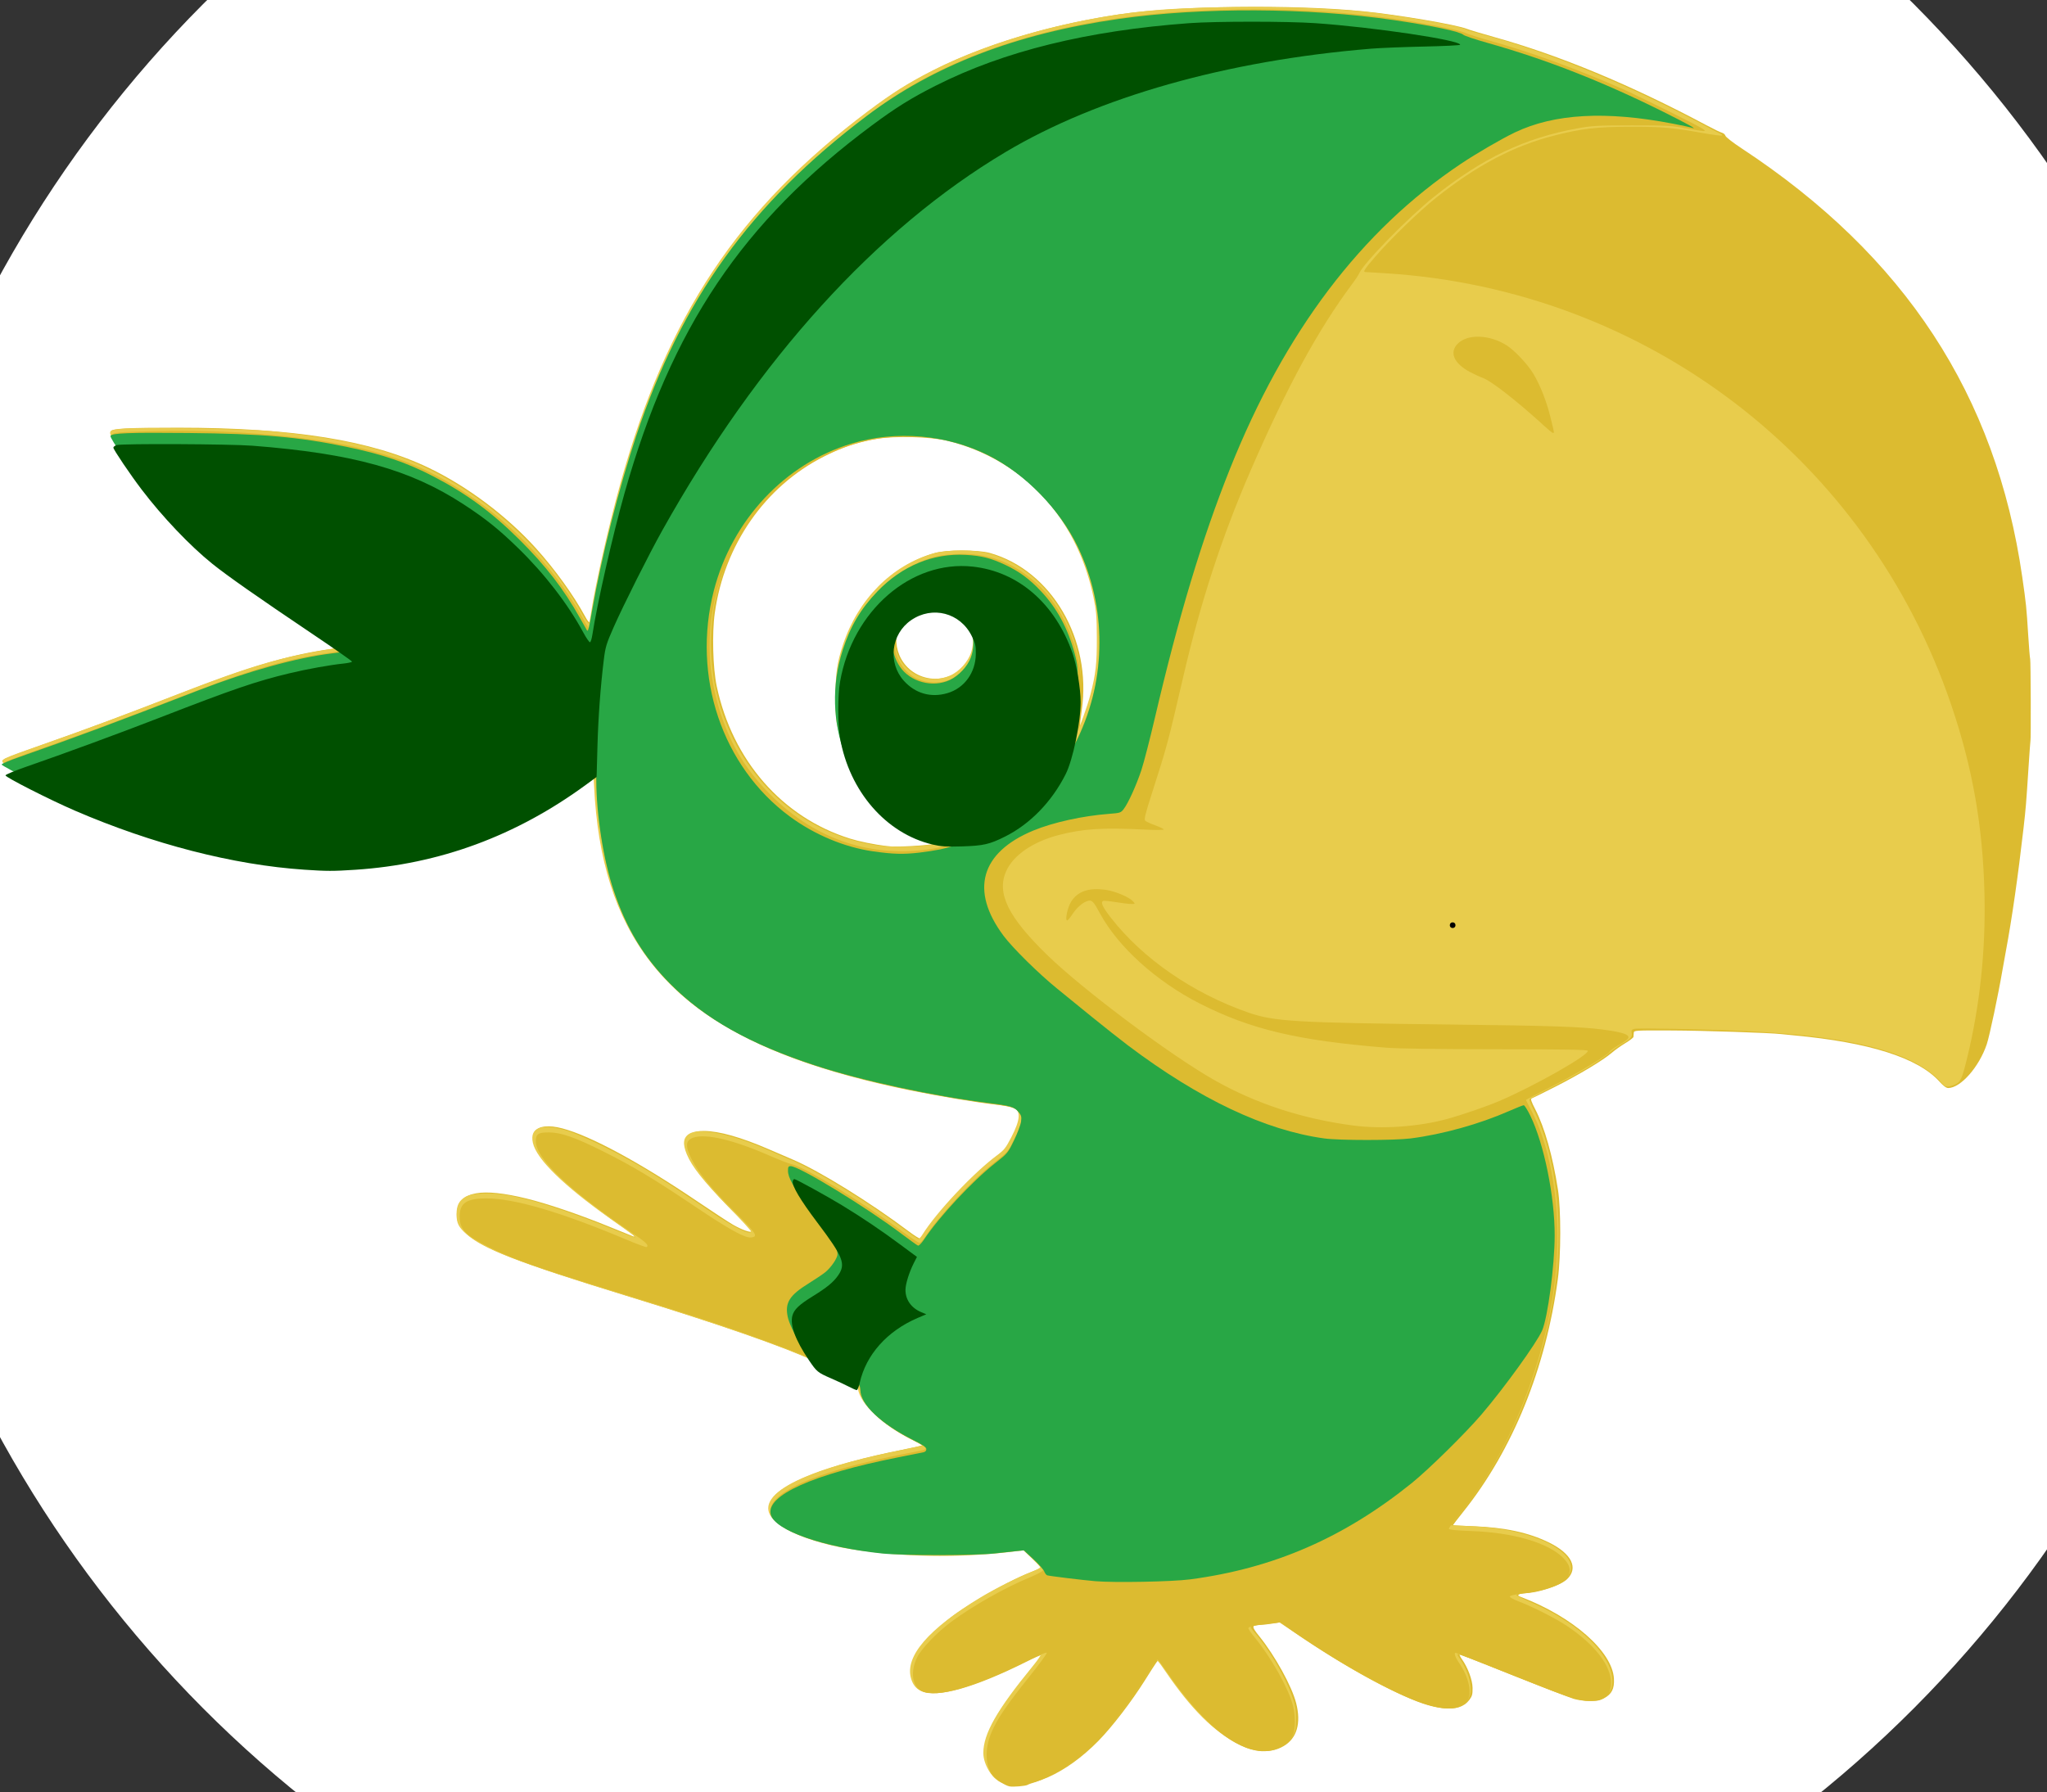 <?xml version="1.0" encoding="UTF-8" standalone="no"?>
<svg
   xmlns:dc="http://purl.org/dc/elements/1.1/"
   xmlns:cc="http://creativecommons.org/ns#"
   xmlns:rdf="http://www.w3.org/1999/02/22-rdf-syntax-ns#"
   xmlns:svg="http://www.w3.org/2000/svg"
   xmlns="http://www.w3.org/2000/svg"
   xmlns:sodipodi="http://sodipodi.sourceforge.net/DTD/sodipodi-0.dtd"
   xmlns:inkscape="http://www.inkscape.org/namespaces/inkscape"
   version="1.1"
   id="svg2"
   width="1600"
   height="1401"
   viewBox="0 0 1600 1401"
   sodipodi:docname="loro.svg"
   inkscape:version="1.0.2 (e86c870879, 2021-01-15, custom)">
  <rect x="0" y="0" width="1600" height="1401" fill="#333333" stroke="none"/>
  <defs
     id="defs6" />
  <sodipodi:namedview
     pagecolor="#ffffff"
     bordercolor="#666666"
     borderopacity="1"
     objecttolerance="10"
     gridtolerance="10"
     guidetolerance="10"
     inkscape:pageopacity="0"
     inkscape:pageshadow="2"
     inkscape:window-width="1366"
     inkscape:window-height="739"
     id="namedview4"
     showgrid="false"
     inkscape:snap-global="false"
     inkscape:zoom="0.068134911"
     inkscape:cx="201.60227"
     inkscape:cy="-766.57197"
     inkscape:window-x="0"
     inkscape:window-y="0"
     inkscape:window-maximized="1"
     inkscape:current-layer="g10"
     inkscape:document-rotation="0" />
  <g
     inkscape:groupmode="layer"
     inkscape:label="Image"
     id="g10">
    <g
       id="g871">
      <circle
         style="fill:#ffffff;fill-opacity:1;stroke-width:1.349"
         id="path1413"
         cx="827.327"
         cy="669.364"
         r="943.795" />
      <g
         id="g861"
         transform="matrix(1.433,0,0,1.433,-278.96,-329.875)">
        <path
           style="fill:#dcbb30;fill-opacity:1;stroke-width:0.692"
           d="m 741.985,1202.82 c -6.58,-2.025 -10.699,-9.589 -10.104,-18.555 0.642,-9.684 6.635,-20.334 22.642,-40.242 4.593,-5.712 8.353,-10.622 8.355,-10.91 0,-0.288 -3.657,1.308 -8.131,3.548 -28.583,14.309 -48.795,19.974 -57.368,16.081 -6.029,-2.738 -7.515,-11.351 -3.424,-19.855 2.561,-5.324 14.297,-17.064 22.884,-22.891 13.427,-9.112 30.113,-18.261 40.851,-22.401 2.285,-0.881 4.384,-1.798 4.666,-2.039 0.281,-0.241 -1.647,-2.58 -4.285,-5.197 l -4.796,-4.759 -6.793,0.808 c -41.005,4.875 -90.353,1.26 -114.69,-8.403 -14.696,-5.835 -20.02,-11.812 -16.719,-18.769 4.571,-9.633 30.854,-19.936 71.596,-28.067 5.874,-1.172 10.813,-2.265 10.976,-2.428 0.163,-0.163 -1.995,-1.444 -4.795,-2.847 -12.261,-6.144 -23.597,-15.187 -27.095,-21.614 -1.018,-1.871 -2.204,-5.045 -2.635,-7.054 l -0.783,-3.653 -6.676,-3.103 c -3.672,-1.707 -10.57,-4.907 -15.331,-7.111 -18.755,-8.684 -51.06,-19.962 -102.127,-35.653 -62.056,-19.068 -81.374,-26.65 -90.08,-35.356 -3.499,-3.499 -4.804,-7.182 -4.132,-11.665 1.569,-10.464 13.496,-12.558 37.76,-6.629 11.281,2.757 28.094,8.447 44.199,14.961 7.119,2.879 13.384,5.413 13.923,5.63 2.278,0.919 -0.352,-1.461 -5.317,-4.811 -18.458,-12.455 -40.134,-30.921 -45.103,-38.422 -8.511,-12.849 -3.227,-19.646 12.098,-15.567 15.441,4.11 42.257,18.634 73.692,39.911 8.568,5.8 17.295,11.511 19.393,12.691 5.021,2.826 9.529,4.404 10.072,3.525 0.231,-0.375 -3.196,-4.135 -7.617,-8.357 -8.892,-8.492 -18.751,-19.601 -23.17,-26.108 -8.924,-13.14 -7.212,-20.441 4.762,-20.314 8.327,0.088 20.126,3.422 35.263,9.961 4.419,1.909 10.394,4.481 13.278,5.716 14.411,6.168 42.149,23.344 62.871,38.93 3.19,2.399 6.047,4.21 6.348,4.024 0.301,-0.186 2.028,-2.439 3.838,-5.006 8.807,-12.496 23.466,-28.098 35.732,-38.032 7.874,-6.377 8.184,-6.733 11.23,-12.907 4.054,-8.216 4.583,-11.326 2.364,-13.905 -1.551,-1.803 -2.323,-2 -13.878,-3.544 -42.792,-5.718 -84.717,-15.735 -113.373,-27.089 -65.837,-26.085 -96.136,-66.284 -102.466,-135.946 -0.398,-4.379 -0.725,-10.515 -0.726,-13.634 0,-3.119 -0.236,-5.814 -0.522,-5.989 -0.286,-0.175 -3.012,1.527 -6.058,3.781 -18.445,13.648 -43.233,26.258 -66.485,33.822 -36.167,11.766 -72.218,14.182 -113.369,7.596 -32.109,-5.139 -67.381,-15.815 -100.855,-30.527 -11.362,-4.994 -32.468,-15.769 -34.408,-17.567 -1.538,-1.425 -1.563,-1.575 -0.43,-2.526 0.662,-0.556 9.928,-4.07 20.591,-7.809 22.75,-7.977 50.355,-18.241 75.319,-28.005 37.211,-14.554 60.855,-21.497 82.891,-24.341 3.618,-0.467 6.973,-1.055 7.456,-1.307 0.532,-0.277 -7.117,-5.811 -19.387,-14.026 -46.505,-31.137 -58.391,-40.18 -73.15,-55.65 -15.124,-15.852 -36.754,-44.833 -35.636,-47.747 0.574,-1.497 9.261,-1.953 36.939,-1.938 62.839,0.033 105.332,6.881 136.746,22.037 20.903,10.085 42.342,26.191 58.117,43.662 10.425,11.545 20.741,25.861 27.024,37.5 1.993,3.693 3.138,4.152 3.138,1.26 0,-2.538 5.312,-29.124 8.694,-43.517 17.68,-75.231 39.775,-125.118 74.957,-169.247 10.268,-12.879 34.726,-37.683 48.248,-48.931 12.239,-10.181 28.438,-22.295 37.126,-27.763 30.5,-19.199 72.31,-33.448 118.661,-40.44 31.722,-4.785 94.818,-5.6 133.63,-1.724 18.866,1.884 50.878,7.329 56.429,9.599 1.333,0.545 8.032,2.555 14.886,4.466 35.586,9.924 74.219,25.977 115.66,48.059 3.826,2.039 7.665,3.892 8.533,4.119 0.868,0.227 1.728,0.981 1.913,1.676 0.185,0.695 4.123,3.756 8.753,6.802 89.069,58.614 138.829,134.605 153.127,233.849 2.119,14.708 2.31,16.574 3.247,31.68 0.413,6.664 0.901,12.584 1.084,13.155 0.304,0.948 0.456,44.086 0.157,44.486 -0.071,0.095 -0.553,6.716 -1.07,14.713 -1.279,19.78 -1.473,22.146 -2.7,32.888 -3.011,26.359 -6.354,49.638 -9.694,67.507 -0.57,3.046 -1.355,7.409 -1.745,9.693 -2.358,13.804 -7.139,36.433 -8.631,40.851 -4.19,12.404 -14.222,23.809 -21.001,23.872 -1.087,0.01 -2.668,-1.145 -4.779,-3.492 -11.671,-12.981 -38.255,-21.43 -79.452,-25.252 -2.666,-0.247 -5.74,-0.553 -6.832,-0.679 -6.25,-0.723 -41.822,-1.902 -59.637,-1.977 -20.317,-0.086 -20.773,-0.057 -20.842,1.297 -0.039,0.762 -0.117,1.752 -0.173,2.2 -0.057,0.448 -2.05,1.986 -4.43,3.417 -2.38,1.431 -5.699,3.793 -7.375,5.25 -4.609,4.004 -17.723,11.882 -30.965,18.601 -6.521,3.309 -12.271,6.154 -12.778,6.323 -0.676,0.225 -0.161,1.774 1.927,5.799 5.144,9.915 9.602,25.659 12.438,43.919 1.688,10.87 1.662,36.101 -0.05,48.813 -6.563,48.732 -24.591,93.121 -51.528,126.873 -3.112,3.9 -5.659,7.205 -5.659,7.346 0,0.141 5.063,0.433 11.251,0.649 16.867,0.59 30.098,3.443 41.116,8.865 12.335,6.07 16.192,13.904 9.85,20.006 -3.539,3.405 -16.18,7.602 -22.999,7.635 -1.197,0.01 -2.633,0.299 -3.191,0.653 -0.809,0.512 -0.606,0.798 1,1.408 28.279,10.752 49.9,29.743 50.746,44.574 0.313,5.484 -1.208,8.482 -5.431,10.703 -2.699,1.419 -3.766,1.574 -8.95,1.296 -6.672,-0.358 -9.841,-1.466 -47.999,-16.79 -11.808,-4.742 -21.607,-8.483 -21.776,-8.315 -0.169,0.169 0.367,1.253 1.19,2.41 3.28,4.607 5.789,11.326 5.858,15.687 0.056,3.575 -0.218,4.581 -1.826,6.689 -5.652,7.411 -18.475,5.934 -40.532,-4.67 -16.343,-7.857 -32.943,-17.619 -51.941,-30.548 l -10.586,-7.204 -4.3,0.698 c -2.365,0.384 -5.39,0.705 -6.723,0.714 -4.694,0.031 -4.761,0.822 -0.514,6.078 8.634,10.686 17.862,27.404 20.202,36.598 2.794,10.977 0.406,19.208 -6.798,23.43 -16.022,9.39 -40.122,-5.674 -63.123,-39.455 -2.593,-3.808 -4.846,-7.08 -5.007,-7.27 -0.383,-0.453 -1.27,0.817 -7.497,10.732 -7.342,11.691 -17.943,25.509 -25.412,33.126 -17.792,18.143 -38.119,27.124 -51.839,22.902 z M 706.568,690.248 c 3.491,-0.735 8.165,-1.894 10.386,-2.576 l 4.038,-1.239 -7.27,-0.527 c -16.446,-1.191 -29.836,-7.497 -41.252,-19.427 -11.091,-11.591 -17.838,-25.318 -20.81,-42.343 -1.486,-8.511 -0.952,-26.062 1.034,-34.021 4.184,-16.763 11.073,-29.443 21.849,-40.213 8.692,-8.688 19.27,-15.014 30.177,-18.048 6.376,-1.774 23.415,-1.771 29.773,0.006 33.691,9.411 55.838,47.264 50.212,85.823 -0.656,4.499 -1.041,8.332 -0.856,8.518 0.552,0.552 4.624,-11.324 6.413,-18.705 2.591,-10.693 3.307,-17.163 3.262,-29.497 -0.113,-31.29 -11.112,-58.108 -32.675,-79.671 -20.34,-20.34 -43.349,-30.005 -71.362,-29.977 -17.076,0.017 -30.144,3.174 -45.58,11.009 -31.965,16.225 -54.165,48.111 -59.36,85.255 -1.551,11.092 -1.042,30.137 1.07,40.039 8.633,40.473 35.767,71.499 72.619,83.032 5.128,1.605 12.878,3.188 20.173,4.122 5.242,0.671 21.96,-0.256 28.157,-1.561 z m 7.611,-91.861 c 4.189,-2.035 8.105,-6.118 10.174,-10.611 2.223,-4.827 2.039,-13.075 -0.396,-17.741 -6.716,-12.868 -23.123,-16.004 -33.533,-6.409 -10.012,9.229 -8.908,25.437 2.255,33.118 6.31,4.342 14.634,4.977 21.5,1.642 z"
           id="path1321" />
        <path
           style="fill:#e8cc4c;stroke-width:0.692"
           d="m 741.953,1203.093 c -5.449,-1.448 -10.922,-9.756 -10.922,-16.58 0,-10.447 7.374,-23.395 26.936,-47.302 2.792,-3.412 4.757,-6.311 4.366,-6.441 -0.391,-0.13 -4.743,1.784 -9.671,4.253 -18.047,9.043 -33.721,14.839 -44.279,16.373 -9.979,1.45 -14.996,-0.869 -16.86,-7.79 -3.195,-11.866 9.518,-26.635 37.609,-43.69 8.235,-5 21.503,-11.645 28.745,-14.396 2.389,-0.908 4.259,-1.962 4.154,-2.343 -0.104,-0.381 -2.297,-2.693 -4.872,-5.138 l -4.683,-4.446 -8.473,0.841 c -24.161,2.399 -40.461,2.709 -60.748,1.154 -32.742,-2.509 -55.628,-8.507 -65.45,-17.153 -14.684,-12.926 10.553,-27.486 67.442,-38.91 6.617,-1.329 12.169,-2.554 12.337,-2.722 0.168,-0.168 -3.096,-2.073 -7.253,-4.233 -16.78,-8.718 -27.848,-20.014 -27.848,-28.421 0,-2.143 -1.429,-3.137 -10.386,-7.226 -4.379,-1.999 -10.767,-4.976 -14.194,-6.616 -14.93,-7.141 -52.629,-20.215 -101.781,-35.298 -58.727,-18.021 -77.722,-25.35 -87.102,-33.606 -4.238,-3.73 -5.331,-5.927 -5.331,-10.709 0,-4.782 1.264,-7.347 4.654,-9.442 3.588,-2.218 14.042,-2.637 23.575,-0.945 13.667,2.425 33.749,8.937 57.526,18.654 6.228,2.545 11.467,4.484 11.643,4.309 0.359,-0.359 -0.509,-1.014 -13.62,-10.288 -25.457,-18.007 -40.188,-32.45 -42.151,-41.327 -1.905,-8.613 5.194,-10.929 19.452,-6.346 3.7,1.189 12.268,4.939 19.041,8.334 17.717,8.881 30.455,16.633 57.989,35.295 13.057,8.849 22.524,13.508 22.524,11.083 0,-0.476 -5.686,-6.677 -12.636,-13.78 -13.236,-13.528 -19.676,-21.661 -22.401,-28.287 -2.367,-5.755 -1.975,-9.136 1.296,-11.179 5.746,-3.588 24.07,0.291 44.317,9.382 3.895,1.749 8.582,3.777 10.417,4.508 13.056,5.198 40.979,22.166 61.248,37.22 4.675,3.472 8.778,6.313 9.118,6.313 0.339,0 1.276,-1.066 2.081,-2.369 7.573,-12.253 28.416,-34.367 41.05,-43.554 3.416,-2.484 4.463,-3.832 7.45,-9.595 5.083,-9.807 5.346,-14.619 0.892,-16.363 -1.062,-0.416 -8.649,-1.695 -16.86,-2.843 -34.311,-4.797 -67.724,-12.251 -93.722,-20.909 -79.056,-26.328 -114.077,-71.406 -117.87,-151.72 -0.247,-5.236 -0.666,-9.52 -0.931,-9.52 -0.265,0 -2.542,1.56 -5.06,3.466 -2.518,1.906 -7.628,5.436 -11.355,7.844 -29.552,19.094 -62.386,31.25 -97.9,36.247 -12.368,1.74 -44.301,1.733 -57.739,-0.014 -36.214,-4.706 -71.04,-14.308 -108.358,-29.877 -11.606,-4.842 -38.035,-17.915 -40.092,-19.831 -2.881,-2.684 -3.869,-2.19 23.821,-11.911 21.805,-7.655 38.233,-13.778 68.546,-25.55 28.367,-11.016 43.252,-16.115 58.16,-19.924 10.121,-2.585 29.731,-6.227 33.532,-6.227 1.042,0 2.092,-0.197 2.333,-0.438 0.241,-0.241 -8.107,-6.149 -18.55,-13.129 -50.597,-33.817 -62.471,-42.951 -77.872,-59.899 -11.212,-12.339 -26.15,-31.869 -31.526,-41.22 -2.067,-3.595 -1.275,-4.206 6.177,-4.765 11.161,-0.837 67.943,0.11 80.367,1.34 40.987,4.058 65.054,9.936 87.933,21.478 33.99,17.146 63.256,44.96 81.59,77.542 2.193,3.897 4.01,6.446 4.195,5.885 0.18,-0.544 0.69,-3.325 1.134,-6.182 2.461,-15.837 9.622,-47.378 15.876,-69.931 25.482,-91.88 64.261,-150.168 135.486,-203.649 12.931,-9.709 21.764,-15.251 35.21,-22.09 31.739,-16.143 76.856,-28.55 118.052,-32.463 32.436,-3.081 95.001,-2.44 123.591,1.267 21.183,2.747 47.294,7.533 49.105,9.002 0.411,0.333 5.048,1.733 10.305,3.111 35.091,9.198 80.484,27.981 122.043,50.498 3.073,1.665 6.033,3.185 6.578,3.378 0.545,0.193 0.796,0.563 0.557,0.822 -0.239,0.259 -4.756,-0.305 -10.04,-1.252 -16.947,-3.04 -22.186,-3.506 -39.378,-3.502 -18.745,0.004 -27.019,0.951 -42.236,4.836 -22.014,5.621 -42.218,16.284 -64.38,33.979 -9.193,7.339 -24.592,22.264 -32.983,31.966 -5.718,6.611 -6.951,8.47 -5.617,8.47 0.292,0 5.511,0.318 11.597,0.707 141.878,9.069 262.519,101.283 308.12,235.517 11.678,34.377 17.272,66.294 18.12,103.391 0.7,30.593 -2.567,61.136 -9.588,89.664 -2.783,11.305 -3.504,12.785 -6.89,14.14 -3.983,1.594 -5.189,1.371 -7.255,-1.338 -1.02,-1.337 -3.762,-3.865 -6.094,-5.618 -17.205,-12.935 -49.3,-20.004 -101.75,-22.411 -21.117,-0.969 -57.381,-1.678 -59.437,-1.162 -1.442,0.362 -1.706,0.765 -1.433,2.189 0.426,2.228 -0.499,3.304 -5.112,5.943 -2.055,1.176 -5.264,3.437 -7.133,5.024 -5.324,4.525 -16.566,11.271 -30.512,18.309 -7.045,3.555 -12.904,6.732 -13.02,7.059 -0.116,0.327 1.012,3.036 2.506,6.02 8.287,16.554 13.374,41.8 13.37,66.356 0,16.172 -1.233,28.27 -4.576,45.005 -8.158,40.838 -25.323,78.886 -48.728,108.012 l -5.564,6.924 10.523,0.454 c 18.662,0.805 35.025,4.658 45.266,10.66 17.502,10.257 11.196,22.115 -13.521,25.426 -3.509,0.47 -6.385,1.12 -6.39,1.445 -0.01,0.325 3.405,2.064 7.578,3.865 20.812,8.983 36.328,21.361 42.527,33.929 2.765,5.605 3.098,11.886 0.799,15.044 -2.07,2.843 -6.867,5.073 -10.911,5.073 -6.209,0 -13.745,-2.644 -55.13,-19.348 -8.545,-3.449 -15.967,-6.271 -16.491,-6.271 -0.716,0 -0.619,0.475 0.39,1.904 5.534,7.838 7.836,17.416 5.313,22.101 -2.707,5.027 -8.819,6.631 -17.987,4.723 -14.857,-3.093 -41.005,-16.495 -70.416,-36.09 l -15.025,-10.011 -7.477,0.832 c -4.112,0.458 -7.74,1.062 -8.061,1.343 -0.321,0.281 0.497,1.712 1.818,3.181 7.389,8.213 16.569,23.509 20.373,33.949 2.111,5.795 2.49,7.725 2.553,13.034 0.08,6.781 -0.588,8.762 -4.189,12.407 -1.083,1.096 -3.636,2.763 -5.674,3.704 -3.253,1.502 -4.415,1.674 -9.51,1.407 -5.204,-0.273 -6.468,-0.636 -12.219,-3.504 -13.148,-6.558 -25.58,-18.921 -39.461,-39.243 -4.253,-6.227 -5.04,-7.058 -5.679,-6 -5.369,8.896 -13.446,21.041 -18.238,27.422 -7.691,10.242 -21.656,24.258 -28.893,29.001 -13.993,9.169 -26.551,12.791 -35.814,10.329 z M 703.336,690.936 c 3.999,-0.699 9.607,-1.998 12.463,-2.887 l 5.193,-1.616 -7.133,-0.544 c -11.461,-0.873 -19.283,-3.254 -28.593,-8.702 -16.009,-9.368 -27.662,-26.048 -33.011,-47.251 -1.629,-6.457 -1.837,-8.625 -1.86,-19.387 -0.028,-12.982 0.827,-18.895 4.183,-28.939 8.194,-24.522 26.626,-43.077 49.105,-49.43 7.968,-2.252 22.512,-2.25 30.465,0.005 25.03,7.096 44.007,29.728 49.166,58.634 1.44,8.072 1.458,21.7 0.04,30.387 -0.615,3.767 -0.999,6.968 -0.853,7.114 0.485,0.485 5.286,-12.823 6.971,-19.325 2.889,-11.149 3.513,-16.744 3.458,-30.989 -0.046,-11.793 -0.283,-14.606 -1.877,-22.227 -7.401,-35.377 -28.601,-63.397 -58.91,-77.864 -8.882,-4.24 -13.961,-5.981 -23.612,-8.094 -9.985,-2.187 -29.404,-2.162 -39.643,0.051 -32.547,7.035 -59.764,28.871 -74.621,59.868 -18.233,38.042 -15.245,82.214 7.881,116.495 16.581,24.58 41.144,40.432 69.687,44.974 8.441,1.343 22.974,1.217 31.503,-0.274 z m 9.534,-92.155 c 4.992,-2.148 9.917,-7.61 11.554,-12.815 3.43,-10.905 -2.167,-22.73 -12.627,-26.679 -5.05,-1.906 -12.247,-1.639 -16.931,0.629 -9.229,4.468 -14.182,15.427 -11.359,25.135 3.686,12.679 17.16,18.98 29.363,13.731 z"
           id="path1317" />
        <path
           style="fill:#dcbb30;fill-opacity:1;stroke-width:0.692"
           d="m 745.266,1204.766 c -2.295,-0.451 -7.008,-3.459 -8.862,-5.656 -4.389,-5.201 -4.769,-14.63 -0.957,-23.735 3.018,-7.209 8.437,-15.207 20.458,-30.192 5.579,-6.955 9.957,-12.947 9.729,-13.316 -0.232,-0.375 -4.596,1.421 -9.902,4.076 -29.681,14.852 -50.356,20.833 -58.3,16.864 -5.254,-2.625 -6.332,-10.594 -2.494,-18.439 2.344,-4.791 10.798,-13.597 18.63,-19.405 11.809,-8.757 29.155,-18.556 43.062,-24.325 4.124,-1.711 6.924,-3.266 6.924,-3.846 0,-0.535 -2.344,-3.181 -5.209,-5.878 l -5.208,-4.905 -7.601,0.879 c -28.626,3.309 -59.41,2.768 -86.532,-1.522 -18.917,-2.992 -35.866,-9.318 -41.412,-15.457 -4.553,-5.039 -3.149,-9.957 4.34,-15.21 10.425,-7.312 33.127,-14.734 63.729,-20.833 5.903,-1.177 11.433,-2.29 12.29,-2.475 2.779,-0.599 1.661,-2.07 -3.423,-4.503 -17.149,-8.208 -28.448,-18.427 -30.398,-27.495 -0.469,-2.183 -1.113,-4.311 -1.43,-4.73 -0.317,-0.419 -5.329,-2.89 -11.137,-5.491 -5.808,-2.601 -11.578,-5.472 -12.822,-6.379 -2.798,-2.041 -8.374,-4.361 -26.126,-10.866 -23.209,-8.505 -39.458,-13.825 -85.509,-27.995 -39.372,-12.115 -53.872,-17.261 -65.886,-23.385 -12.723,-6.485 -15.804,-9.707 -15.811,-16.536 -0.008,-7.486 3.615,-9.98 14.536,-10.005 15.225,-0.035 40.66,7.439 76.141,22.373 5.891,2.48 10.954,4.358 11.251,4.174 1.496,-0.924 -0.217,-2.573 -8.528,-8.207 -34.141,-23.146 -51.862,-40.094 -51.862,-49.599 0,-3.869 1.322,-4.76 7.064,-4.76 6.625,0 14.32,2.684 29.632,10.333 15.922,7.954 27.648,14.985 49.505,29.683 19.171,12.891 27.708,17.633 31.152,17.304 4.097,-0.392 2.987,-2.174 -8.425,-13.533 -13.09,-13.028 -20.035,-21.445 -23.771,-28.808 -3.808,-7.505 -3.607,-10.605 0.787,-12.137 6.769,-2.36 21.941,1.251 41.801,9.949 4.951,2.168 10.129,4.178 11.507,4.467 7.163,1.501 38.902,20.737 60.248,36.514 4.811,3.556 9.199,6.466 9.75,6.466 0.551,0 1.967,-1.48 3.146,-3.289 7.46,-11.447 25.689,-31.085 37.556,-40.461 7.874,-6.22 7.478,-5.761 10.943,-12.68 3.85,-7.686 4.593,-10.741 3.341,-13.738 -1.257,-3.008 -4.485,-4.237 -13.938,-5.304 -10.276,-1.16 -30.753,-4.584 -46.044,-7.698 -47.473,-9.669 -82.181,-22.352 -108.358,-39.596 -33.342,-21.964 -52.796,-53.397 -59.864,-96.725 -1.252,-7.673 -1.897,-14.309 -3.212,-33.056 -0.22,-3.142 -0.698,-5.712 -1.062,-5.712 -0.364,0 -3.611,2.115 -7.217,4.701 -34.458,24.707 -74.744,39.98 -115.586,43.82 -12.766,1.2 -40.958,0.485 -54.253,-1.377 -43.381,-6.075 -88.762,-20.586 -130.269,-41.655 -14.447,-7.333 -15.686,-8.124 -14.466,-9.233 0.53,-0.482 9.688,-3.929 20.351,-7.66 23.191,-8.115 43.898,-15.807 75.124,-27.904 40.086,-15.53 58.075,-20.857 82.374,-24.393 9.467,-1.378 11.034,-1.73 10.348,-2.325 -0.159,-0.138 -6.987,-4.71 -15.175,-10.16 -53.317,-35.493 -67.246,-46.226 -83.401,-64.268 -12.665,-14.144 -30.856,-38.752 -30.846,-41.727 0.007,-1.627 2.646,-1.89 24.237,-2.415 37.789,-0.918 78.909,2.302 107.03,8.382 25.589,5.532 42.718,12.725 63.792,26.786 24.965,16.657 48.496,42.24 62.217,67.644 1.465,2.712 2.881,4.93 3.147,4.93 0.266,0 0.851,-2.259 1.299,-5.02 2.751,-16.946 9.486,-47.261 14.959,-67.334 17.792,-65.253 40.337,-111.016 74.38,-150.983 8.024,-9.42 27.704,-29.134 37.37,-37.433 9.683,-8.315 22.243,-18.241 31.157,-24.625 41.756,-29.903 100.972,-47.909 169.288,-51.474 49.352,-2.576 93.677,0.17 135.204,8.374 6.578,1.3 12.941,2.871 14.141,3.491 1.2,0.621 7.658,2.667 14.352,4.548 21.762,6.114 46.671,15.194 71.022,25.889 9.266,4.07 42.387,20.538 44.313,22.033 1.294,1.005 1.302,1.077 0.112,1.097 -0.7,0.012 -5.062,-0.679 -9.693,-1.536 -7.544,-1.396 -10.581,-1.557 -29.192,-1.548 -18.499,0.009 -21.718,0.181 -29.426,1.57 -28.959,5.219 -52.153,16.264 -78.586,37.422 -14.01,11.214 -38.28,36.035 -40.737,41.662 -0.416,0.952 -2.038,3.445 -3.606,5.539 -18.714,25.005 -35.578,55.929 -55.505,101.776 -15.753,36.246 -27.349,71.714 -36.897,112.863 -8.51,36.674 -8.769,37.637 -17.097,63.598 -3.776,11.77 -4.365,14.235 -3.579,14.955 0.518,0.474 2.896,1.573 5.284,2.441 2.388,0.868 4.524,1.873 4.746,2.232 0.252,0.408 -3.975,0.439 -11.266,0.083 -22.259,-1.087 -32.765,-0.402 -45.943,2.995 -14.087,3.632 -24.795,10.977 -28.704,19.688 -5.397,12.025 1.01,25.074 22.577,45.985 19.673,19.075 67.093,54.543 91.051,68.103 22.705,12.85 47.897,21.078 75.709,24.727 15.743,2.066 35.594,0.669 51.236,-3.604 8.057,-2.201 21.42,-6.797 28.318,-9.74 19.153,-8.17 49.103,-25.167 48.345,-27.437 -0.204,-0.611 -12.601,-0.82 -50.065,-0.843 -32.536,-0.02 -53.393,-0.322 -60.179,-0.87 -48.203,-3.893 -73.751,-9.966 -101.583,-24.147 -23.605,-12.027 -44.424,-30.871 -54.289,-49.136 -3.507,-6.494 -4.316,-7.346 -6.462,-6.811 -2.718,0.678 -6.111,3.578 -8.548,7.306 -1.218,1.863 -2.487,3.392 -2.821,3.399 -1.331,0.027 0.105,-6.981 2.088,-10.188 3.586,-5.8 9.889,-7.896 19.336,-6.432 5.122,0.794 12.39,3.921 14.48,6.23 1.25,1.382 1.235,1.402 -1.089,1.39 -1.297,-0.007 -5.127,-0.466 -8.511,-1.021 -3.384,-0.555 -6.422,-0.842 -6.751,-0.639 -1.416,0.875 -0.3,3.304 4.156,9.047 17.386,22.408 44.677,41.27 75.005,51.84 14.062,4.901 25.443,5.575 110.648,6.554 54.07,0.621 71.08,1.192 83.086,2.786 11.329,1.504 15.025,2.931 13.223,5.102 -0.437,0.527 -2.812,2.137 -5.278,3.579 -2.466,1.442 -4.483,2.892 -4.483,3.221 0,1.337 -17.763,12.086 -31.287,18.931 -7.926,4.012 -14.411,7.393 -14.411,7.513 0,0.12 1.529,3.145 3.397,6.722 7.72,14.78 12.994,38.341 13.711,61.253 0.838,26.789 -3.679,54.298 -13.861,84.421 -9.774,28.913 -24.067,55.248 -40.931,75.416 -2.523,3.017 -4.475,5.821 -4.339,6.231 0.157,0.474 4.653,0.899 12.308,1.165 22.579,0.783 41.645,6.323 49.861,14.487 4.386,4.359 4.846,8.188 1.444,12.02 -2.991,3.369 -13.002,6.47 -25.342,7.85 -2.636,0.295 -4.91,0.892 -5.053,1.328 -0.147,0.448 1.934,1.616 4.792,2.689 7.431,2.79 20.529,9.441 26.419,13.416 15.283,10.313 24.004,21.617 23.975,31.076 -0.022,6.743 -3.607,9.841 -11.391,9.841 -2.731,0 -6.657,-0.494 -8.726,-1.097 -2.068,-0.604 -17.384,-6.524 -34.034,-13.155 -16.651,-6.632 -30.438,-12.058 -30.638,-12.058 -0.98,0 -0.146,2.491 1.761,5.263 5.633,8.188 7.501,17.075 4.451,21.177 -3.571,4.802 -11.989,5.262 -23.903,1.306 -16.266,-5.402 -50.194,-24.477 -74.433,-41.849 l -3.48,-2.494 -6.213,0.744 c -8.305,0.995 -10.908,1.549 -11.185,2.38 -0.127,0.382 1.455,2.727 3.517,5.211 8.728,10.515 18.508,27.949 20.81,37.095 1.328,5.277 1.383,12.719 0.115,15.674 -2.857,6.658 -11.544,10.457 -20.236,8.851 -14.407,-2.663 -30.971,-17.205 -48.343,-42.44 -2.551,-3.705 -4.931,-6.918 -5.289,-7.14 -0.358,-0.222 -1.818,1.51 -3.245,3.847 -19.359,31.728 -35.997,49.673 -54.87,59.181 -3.238,1.631 -7.288,3.367 -9.001,3.858 -1.713,0.491 -3.426,1.111 -3.806,1.379 -0.945,0.663 -7.921,1.263 -9.98,0.859 z M 703.827,693.16 c 6.772,-1.119 17.051,-3.947 19.824,-5.454 1.679,-0.912 1.247,-0.992 -5.493,-1.018 -18.355,-0.07 -32.122,-5.78 -45.012,-18.669 -11.037,-11.037 -18.167,-25.375 -21.155,-42.54 -1.636,-9.397 -0.987,-26.096 1.379,-35.497 5.922,-23.53 20.777,-42.682 40.254,-51.898 8.528,-4.035 13.13,-5.164 22.894,-5.616 16.398,-0.758 29.755,3.987 42.693,15.167 15.205,13.14 25.397,37 25.449,59.579 0.014,5.862 -1.508,17.205 -3.168,23.613 -0.578,2.232 -0.88,4.229 -0.672,4.437 0.59,0.59 5.012,-9.433 7.636,-17.309 4.005,-12.023 5.279,-19.524 5.709,-33.633 0.253,-8.303 0.093,-14.871 -0.466,-19.041 -6.369,-47.531 -38.678,-84.405 -83.022,-94.751 -8.844,-2.064 -27.884,-2.539 -37.527,-0.938 -33.879,5.627 -62.791,27.717 -78.847,60.243 -14.274,28.916 -16.424,59.864 -6.281,90.425 5.705,17.19 13.985,30.568 26.987,43.603 24.468,24.531 55.57,34.79 88.818,29.296 z m 9.334,-92.365 c 4.242,-1.855 9.474,-7.055 11.336,-11.266 1.224,-2.769 1.6,-4.901 1.615,-9.149 0.017,-4.996 -0.212,-5.967 -2.329,-9.902 -4.134,-7.682 -10.643,-11.553 -19.427,-11.553 -10.759,0 -18.887,6.63 -21.443,17.492 -1.917,8.144 2.499,18.356 9.922,22.943 5.737,3.546 14.142,4.139 20.326,1.435 z M 1037.393,462.936 c -15.121,-13.843 -29.302,-24.941 -33.973,-26.589 -1.558,-0.55 -4.684,-1.986 -6.945,-3.191 -8.82,-4.701 -11.408,-10.727 -6.651,-15.485 5.41,-5.41 17.46,-4.955 26.756,1.01 4.345,2.788 11.473,10.394 14.464,15.433 3.74,6.301 6.998,14.51 9.166,23.094 1.116,4.42 2.03,8.315 2.03,8.656 0,1.18 -1.058,0.541 -4.847,-2.928 z"
           id="path1305" />
        <path
           style="fill:#28a745;fill-opacity:1;stroke-width:0.692"
           d="m 792.033,1092.821 c -7.116,-0.621 -24.71,-2.764 -26.17,-3.188 -0.494,-0.143 -1.232,-1.122 -1.64,-2.174 -0.408,-1.052 -3.069,-4.059 -5.913,-6.681 l -5.171,-4.768 -4.266,0.414 c -2.346,0.228 -7.538,0.793 -11.536,1.257 -10.107,1.171 -50.612,1.189 -61.622,0.027 -32.18,-3.396 -58.481,-12.62 -60.652,-21.27 -2.616,-10.423 22.939,-21.902 69.307,-31.134 6.855,-1.365 13.164,-2.629 14.021,-2.81 0.978,-0.206 1.558,-0.837 1.558,-1.694 0,-1.038 -1.693,-2.215 -7.058,-4.907 -17.636,-8.85 -28.875,-19.464 -28.931,-27.323 -0.008,-1.165 -0.405,-2.595 -0.881,-3.178 -0.476,-0.583 -5.851,-3.316 -11.944,-6.074 -6.093,-2.758 -11.771,-5.458 -12.618,-6 -3.699,-2.37 -12.842,-18.305 -14.19,-24.729 -1.609,-7.672 0.958,-11.75 11.499,-18.266 3.469,-2.145 7.487,-4.846 8.929,-6.003 3.177,-2.549 6.726,-7.736 6.726,-9.828 0,-3.785 -3.151,-8.918 -15.545,-25.324 -8.507,-11.261 -11.458,-16.472 -11.458,-20.235 0,-2.123 0.238,-2.527 1.485,-2.527 4.587,0 40.809,22.113 60.344,36.839 4.493,3.387 8.569,6.312 9.057,6.499 0.516,0.198 1.908,-1.197 3.329,-3.336 8.24,-12.41 26.374,-31.868 38.887,-41.725 6.689,-5.269 6.886,-5.508 10.214,-12.384 1.867,-3.856 3.582,-8.427 3.813,-10.158 0.363,-2.729 0.176,-3.435 -1.409,-5.32 -2.304,-2.738 -4.162,-3.31 -15.284,-4.705 -31.022,-3.891 -69.854,-12.257 -95.066,-20.48 -36.28,-11.833 -60.589,-25.51 -79.761,-44.874 -14.407,-14.552 -23.934,-30.323 -30.748,-50.905 -5.557,-16.784 -9.382,-41.093 -9.403,-59.764 -0.009,-7.943 -0.333,-8.036 -8.016,-2.312 -19.027,14.176 -44.116,27.016 -67.642,34.62 -45.521,14.712 -90.14,14.812 -146.604,0.328 -15.22,-3.904 -41.157,-12.561 -56.083,-18.718 -13.003,-5.364 -46.055,-21.699 -46.022,-22.745 0.012,-0.381 4.374,-2.214 9.693,-4.074 30.299,-10.595 51.973,-18.665 98.297,-36.6 26.489,-10.255 53.061,-17.6 72.008,-19.904 9.151,-1.113 9.765,-1.283 8.59,-2.382 -0.535,-0.501 -9.698,-6.751 -20.36,-13.89 -27.894,-18.676 -49.422,-33.829 -56.691,-39.905 -8.963,-7.492 -23.766,-22.898 -32.516,-33.839 -8.54,-10.678 -20.044,-27.439 -19.65,-28.627 0.517,-1.559 10.237,-1.929 42.388,-1.612 40.287,0.397 60.015,2.11 86.041,7.472 19.799,4.079 33.102,8.611 47.935,16.332 17.827,9.279 31.853,19.615 46.786,34.477 14.356,14.287 24.089,26.894 32.875,42.582 2.026,3.618 3.781,6.707 3.901,6.866 0.565,0.751 1.054,-1.147 2.675,-10.394 5.245,-29.912 14.651,-67.2 24.173,-95.829 24.785,-74.516 62.288,-126.589 125.595,-174.392 36.674,-27.692 81.499,-44.968 137.536,-53.009 45.063,-6.466 103.57,-6.211 150.331,0.656 21.004,3.084 35.725,6.208 37.706,8.001 0.624,0.564 6.553,2.551 13.175,4.414 31.808,8.948 62.611,21.025 95.82,37.569 13.354,6.652 19.397,10.038 15.423,8.642 -0.657,-0.231 -5.175,-1.188 -10.04,-2.128 -36.669,-7.081 -64.727,-5.529 -86.34,4.776 -7.076,3.374 -20.964,11.452 -29.43,17.12 -54.37,36.397 -96.031,91.461 -125.988,166.518 -15.277,38.276 -27.922,80.249 -40.937,135.889 -2.717,11.615 -6.014,24.359 -7.326,28.32 -2.73,8.239 -7.144,17.995 -9.596,21.21 -1.598,2.095 -1.956,2.215 -7.906,2.665 -14.463,1.092 -30.625,4.651 -41.43,9.124 -28.803,11.923 -34.682,32.725 -16.234,57.439 4.958,6.642 19.18,20.666 29.192,28.785 3.999,3.243 12.547,10.197 18.997,15.455 6.45,5.258 15.33,12.273 19.733,15.589 38.903,29.298 74.717,46.265 107.017,50.699 8.24,1.131 38.184,1.13 47.082,-0.002 17.371,-2.21 37.487,-7.806 53.687,-14.936 3.962,-1.744 7.569,-3.17 8.016,-3.17 0.447,0 2.063,2.57 3.591,5.712 7.479,15.376 13.305,44.007 13.278,65.257 -0.021,16.557 -3.773,44.931 -6.875,51.991 -2.985,6.792 -20.694,31.311 -33.027,45.729 -8.843,10.337 -28.87,30.049 -38.029,37.429 -37.079,29.882 -75.4,46.535 -120.912,52.547 -9.765,1.29 -41.389,1.89 -51.787,0.983 z M 696.11,695.358 c 3.412,-0.391 8.553,-1.19 11.424,-1.775 5.544,-1.131 18.604,-5.416 19.628,-6.44 0.353,-0.353 -3.879,-0.597 -10.014,-0.578 -12.046,0.037 -17.772,-1.107 -26.682,-5.328 -32.676,-15.48 -48.525,-57.697 -36.168,-96.342 4.131,-12.919 9.783,-22.478 18.918,-31.993 13.387,-13.944 30.379,-20.99 48.194,-19.982 8.674,0.491 13.613,1.726 21.356,5.34 7.755,3.62 13.354,7.735 19.683,14.462 8.754,9.305 14.666,20.214 18.344,33.844 1.661,6.158 1.81,7.834 1.846,20.889 0.037,13.349 -0.077,14.656 -1.915,21.961 -2.672,10.616 -2.095,11.774 1.802,3.618 15.745,-32.946 15.79,-71.527 0.12,-104.269 -9.904,-20.695 -28.711,-40.007 -48.794,-50.104 -22.677,-11.402 -50.367,-13.812 -74.639,-6.496 -36.432,10.981 -65.263,41.755 -75.181,80.248 -12.042,46.736 4.471,95.892 41.384,123.191 13.451,9.948 29.863,16.826 45.451,19.047 10.982,1.565 16.423,1.718 25.244,0.707 z m 16.645,-94.187 c 4.853,-2.283 9.602,-7.359 11.439,-12.23 3.125,-8.282 0.782,-18.262 -5.653,-24.075 -4.261,-3.85 -7.943,-5.38 -13.749,-5.714 -4.134,-0.238 -5.99,10e-4 -9.103,1.176 -13.64,5.148 -18.497,21.009 -10.246,33.465 5.59,8.439 17.954,11.78 27.311,7.378 z"
           id="path1295" />
        <path
           style="fill:#005000;fill-opacity:1;stroke-width:0.692"
           d="m 657.749,986.74 c -1.904,-0.997 -6.266,-3.033 -9.693,-4.524 -7.417,-3.227 -7.858,-3.589 -12.217,-10.031 -7.256,-10.724 -10.343,-19.064 -8.958,-24.206 0.908,-3.373 3.669,-6.003 11.135,-10.607 7.708,-4.754 11.303,-7.716 13.845,-11.411 4.272,-6.209 2.756,-10.051 -11.339,-28.739 -9.427,-12.498 -13.969,-20.162 -13.425,-22.654 0.148,-0.679 0.562,-1.176 0.92,-1.105 1.287,0.254 18.123,9.537 25.923,14.293 11.097,6.766 20.947,13.405 31.688,21.358 l 9.186,6.801 -1.698,3.35 c -2.547,5.026 -4.557,11.49 -4.557,14.653 0,5.399 3.175,9.872 8.622,12.148 l 2.737,1.143 -4.661,1.988 c -16.64,7.099 -28.232,20.077 -31.651,35.438 -0.487,2.19 -1.226,3.967 -1.641,3.949 -0.415,-0.018 -2.313,-0.848 -4.217,-1.845 z M 360.716,704.675 c -38.739,-2.601 -82.801,-13.942 -125.149,-32.21 -13.605,-5.869 -37.908,-18.213 -37.908,-19.254 0,-0.442 5.219,-2.607 11.597,-4.81 19.767,-6.829 50.482,-18.124 72.007,-26.479 40.895,-15.874 53.063,-20.037 71.49,-24.456 9.368,-2.247 21.806,-4.482 29.253,-5.258 2.57,-0.268 4.674,-0.744 4.674,-1.059 0,-0.315 -9.892,-7.227 -21.983,-15.359 -29.354,-19.744 -46.136,-31.51 -54.226,-38.018 -12.164,-9.785 -27.14,-25.517 -38.506,-40.453 -6.248,-8.21 -15.454,-21.851 -15.454,-22.899 0,-0.5 0.857,-1.138 1.904,-1.42 3.184,-0.856 61.889,-0.57 73.912,0.359 54.705,4.229 86.111,12.954 115.266,32.021 12.097,7.911 19.102,13.533 29.705,23.839 14.416,14.012 27.181,30.537 35.437,45.873 1.691,3.141 3.386,5.608 3.767,5.482 0.381,-0.126 0.949,-1.917 1.263,-3.98 2.566,-16.859 11.07,-54.332 17.507,-77.144 25.54,-90.509 64.481,-148.46 134.94,-200.808 13.135,-9.759 21.462,-14.941 34.965,-21.761 37.165,-18.77 82.55,-29.956 138.131,-34.043 14.482,-1.065 53.522,-1.06 68.892,0.009 31.812,2.212 78.932,9.237 78.932,11.767 0,0.309 -8.958,0.753 -19.906,0.987 -10.948,0.234 -23.956,0.761 -28.907,1.171 -78.595,6.506 -148.646,26.324 -199.061,56.314 -70.675,42.043 -135.025,112.963 -187.317,206.442 -7.287,13.027 -21.152,40.624 -26.568,52.883 -3.945,8.928 -4.496,10.744 -5.339,17.6 -1.834,14.901 -3.05,31.506 -3.493,47.68 l -0.448,16.382 -5.603,4.113 c -38.235,28.066 -80.121,43.524 -126.066,46.524 -12.161,0.794 -15.411,0.79 -27.707,-0.035 z m 342.62,-13.739 c -25.356,-5.959 -45.387,-29.029 -50.459,-58.114 -1.311,-7.519 -1.302,-23.178 0.019,-30.749 6.747,-38.692 38.731,-66.428 72.361,-62.752 24.912,2.723 45.096,20.276 54.467,47.369 2.293,6.629 4.387,19.318 4.382,26.553 -0.008,11.149 -4.202,31.4 -8.124,39.224 -7.543,15.046 -19.398,27.275 -33.074,34.116 -8.526,4.265 -11.839,5.021 -23.536,5.371 -8.589,0.257 -11.363,0.081 -16.035,-1.017 z m 8.073,-82.579 c 9.252,-2.704 15.419,-11.188 15.517,-21.347 0.044,-4.55 -0.239,-5.807 -2.208,-9.807 -6.259,-12.713 -21.44,-16.682 -33.092,-8.652 -10.948,7.544 -12.82,23.184 -3.956,33.043 6.258,6.961 14.769,9.386 23.74,6.764 z"
           id="path1283" />
        <circle
           id="path1401"
           style="fill:#000000;stroke:#000000;stroke-width:0.692"
           cx="987.021"
           cy="734.947"
           r="1.206" />
      </g>
    </g>
  </g>
</svg>
